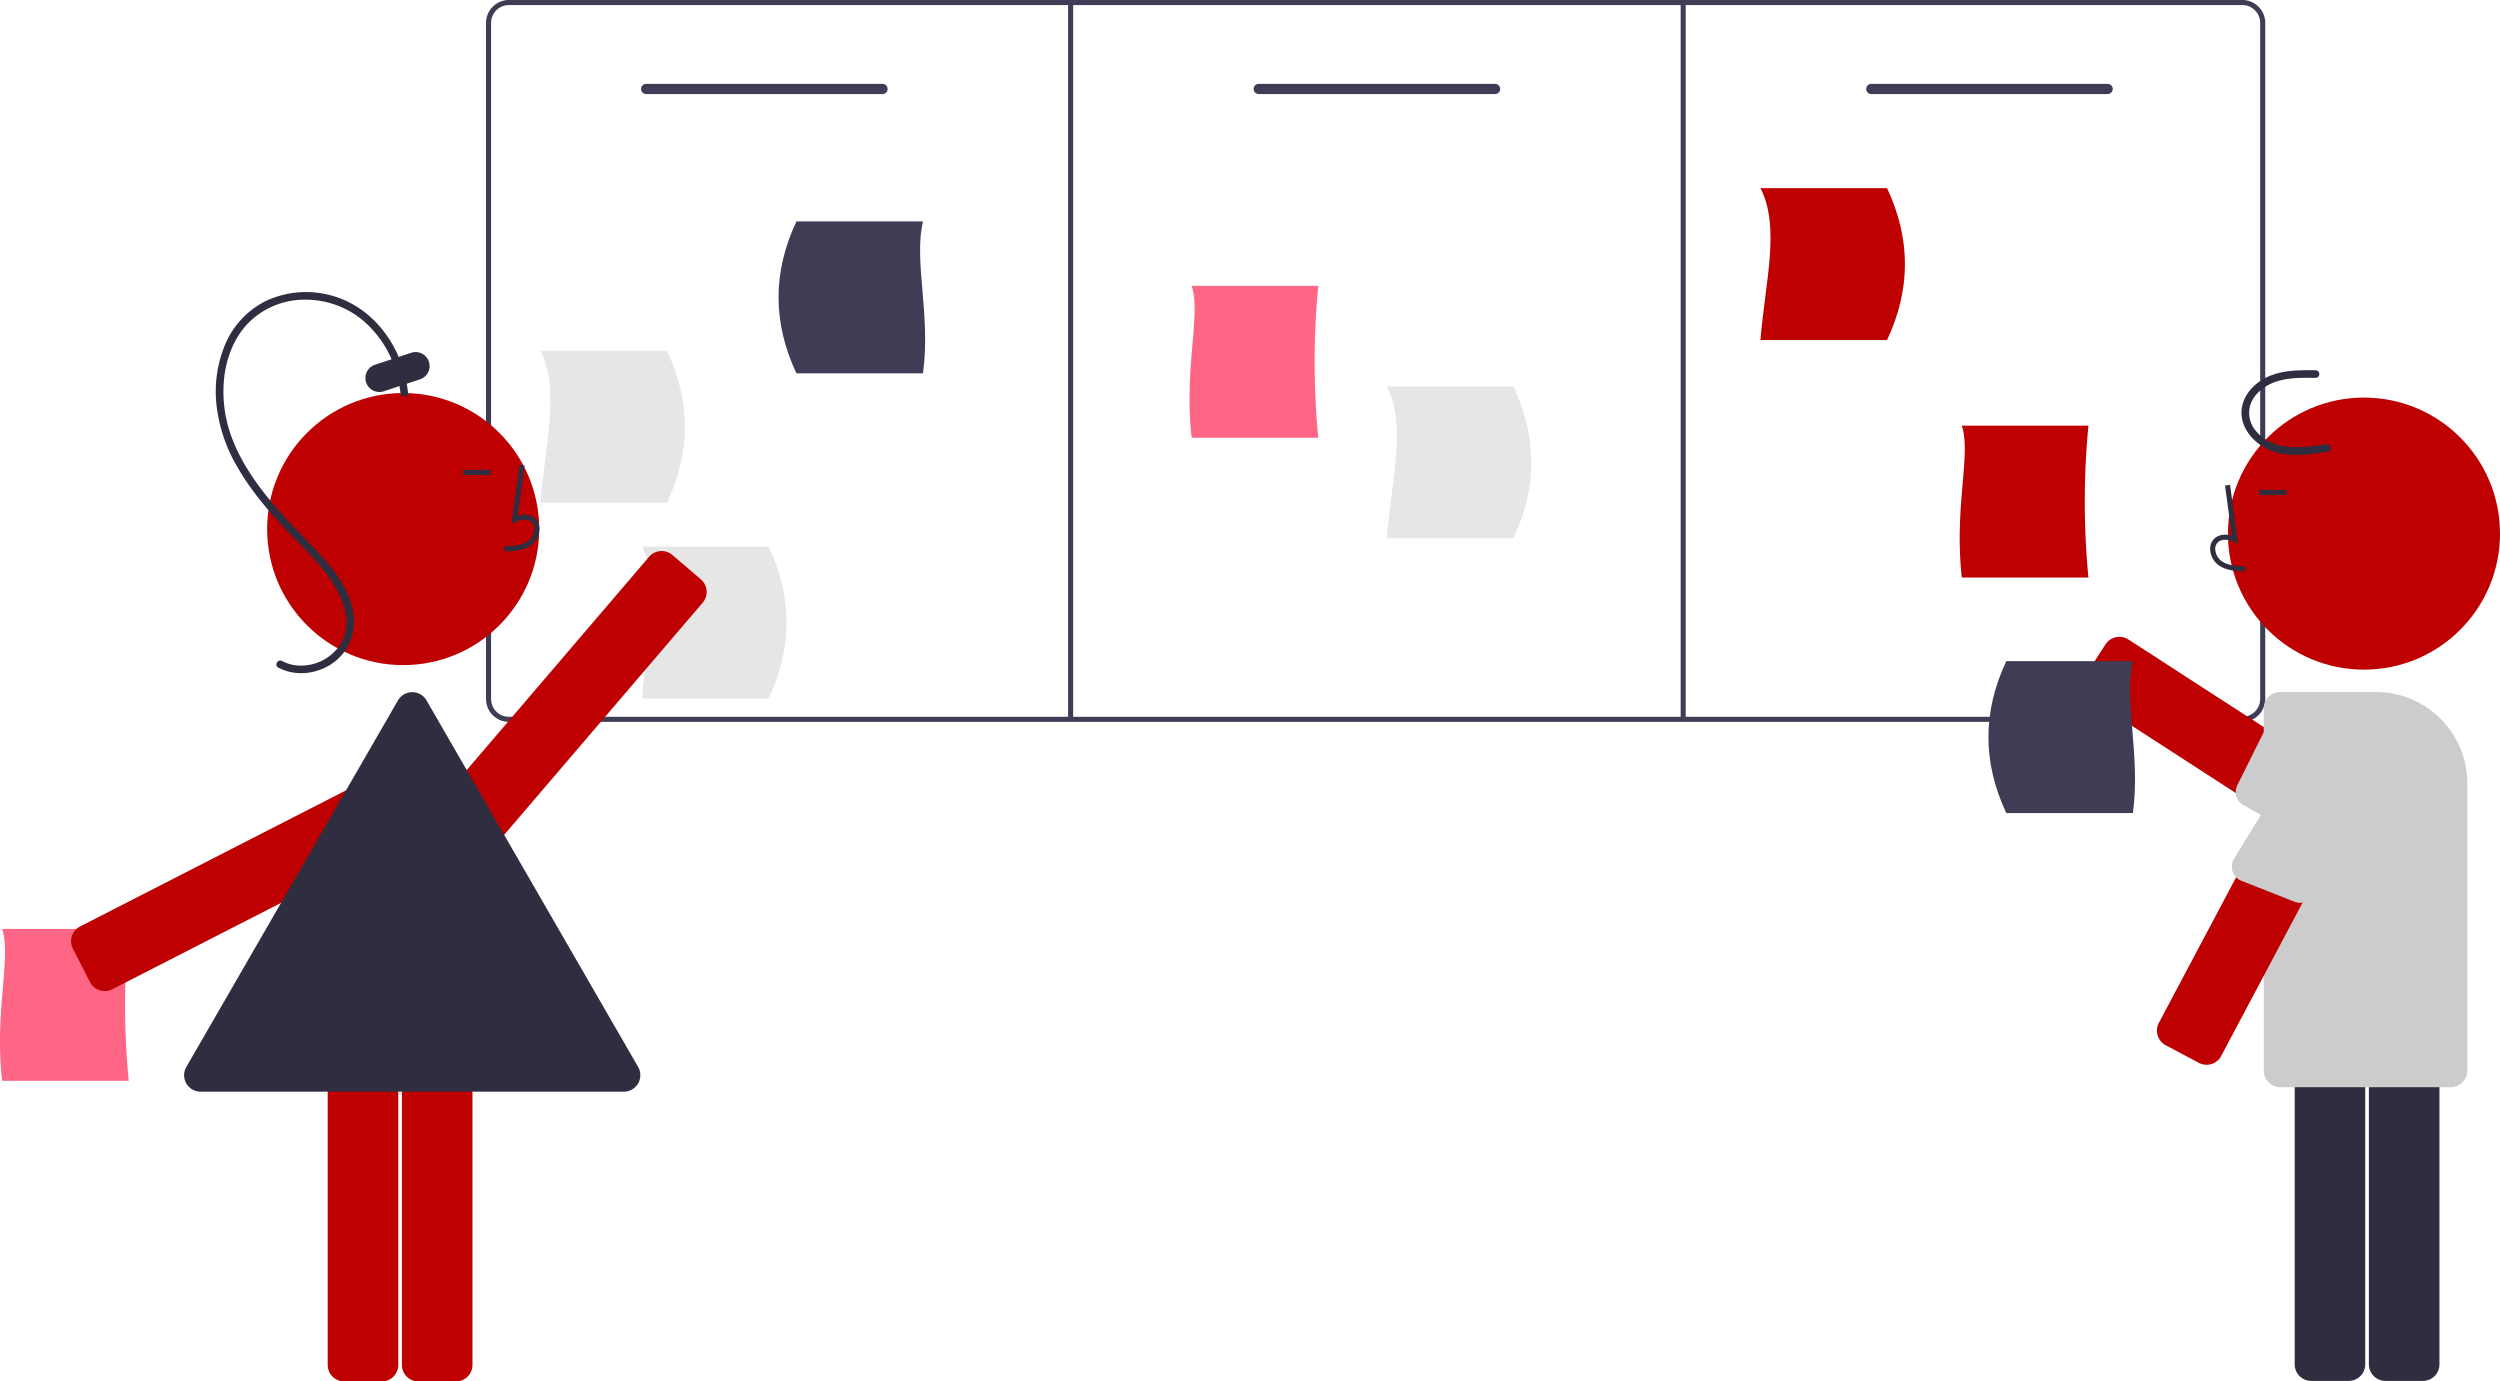 <svg id="a106f61a-8b5c-423e-9ac4-5cfa2a99d346" data-name="Layer 1" xmlns="http://www.w3.org/2000/svg" width="983.566" height="543.498" viewBox="0 0 983.566 543.498"><path d="M990.425,462.251h-682a9.01,9.01,0,0,1-9-9v-266a9.01,9.01,0,0,1,9-9h682a9.01,9.01,0,0,1,9,9v266A9.01,9.01,0,0,1,990.425,462.251Zm-682-282a7.008,7.008,0,0,0-7,7v266a7.008,7.008,0,0,0,7,7h682a7.008,7.008,0,0,0,7-7v-266a7.008,7.008,0,0,0-7-7Z" transform="translate(-108.217 -178.251)" fill="#3f3d56"/><path d="M626.861,350.476H577.053c-3.115-27.707,3.758-48.359,0-59.769h49.808A311.81,311.81,0,0,0,626.861,350.476Z" transform="translate(-108.217 -178.251)" fill="#ff6584"/><path d="M158.861,603.476H109.053c-3.115-27.707,3.758-48.359,0-59.769h49.808A311.81,311.81,0,0,0,158.861,603.476Z" transform="translate(-108.217 -178.251)" fill="#ff6584"/><path d="M929.861,405.476H880.053c-3.115-27.707,3.758-48.359,0-59.769h49.808A311.81,311.81,0,0,0,929.861,405.476Z" transform="translate(-108.217 -178.251)" fill="#bf0000"/><path d="M370.634,376.04h-49.808c1.868-22.982,7.889-44.442,0-59.769h49.808Q384.701,346.155,370.634,376.04Z" transform="translate(-108.217 -178.251)" fill="#e6e6e6"/><path d="M410.634,453.04h-49.808c1.868-22.982,7.889-44.442,0-59.769h49.808Q424.701,423.155,410.634,453.04Z" transform="translate(-108.217 -178.251)" fill="#e6e6e6"/><path d="M850.634,312.04h-49.808c1.868-22.982,7.889-44.442,0-59.769h49.808Q864.701,282.155,850.634,312.04Z" transform="translate(-108.217 -178.251)" fill="#bf0000"/><path d="M703.634,390.04h-49.808c1.868-22.982,7.889-44.442,0-59.769h49.808Q717.701,360.155,703.634,390.04Z" transform="translate(-108.217 -178.251)" fill="#e6e6e6"/><path d="M421.549,325.125h49.808c3.115-22.986-3.758-44.445,0-59.769H421.549Q407.482,295.241,421.549,325.125Z" transform="translate(-108.217 -178.251)" fill="#3f3d56"/><path d="M455.425,215.251h-93a2,2,0,0,1,0-4h93a2,2,0,0,1,0,4Z" transform="translate(-108.217 -178.251)" fill="#3f3d56"/><path d="M696.425,215.251h-93a2,2,0,0,1,0-4h93a2,2,0,0,1,0,4Z" transform="translate(-108.217 -178.251)" fill="#3f3d56"/><path d="M937.425,215.251h-93a2,2,0,1,1,0-4h93a2,2,0,0,1,0,4Z" transform="translate(-108.217 -178.251)" fill="#3f3d56"/><rect x="420.208" y="1" width="2" height="282" fill="#3f3d56"/><rect x="661.208" y="1" width="2" height="282" fill="#3f3d56"/><circle cx="158.619" cy="208.152" r="53.519" fill="#bf0000"/><path d="M258.404,721.749H243.645a6.508,6.508,0,0,1-6.5-6.5V592.235a6.508,6.508,0,0,1,6.5-6.5h14.759a6.508,6.508,0,0,1,6.5,6.5V715.249A6.508,6.508,0,0,1,258.404,721.749Z" transform="translate(-108.217 -178.251)" fill="#bf0000"/><path d="M287.596,721.749H272.836a6.508,6.508,0,0,1-6.5-6.5V592.235a6.508,6.508,0,0,1,6.5-6.5h14.76a6.508,6.508,0,0,1,6.5,6.5V715.249A6.508,6.508,0,0,1,287.596,721.749Z" transform="translate(-108.217 -178.251)" fill="#bf0000"/><path d="M149.42,568.175a6.528,6.528,0,0,1-2.004-.317,6.456,6.456,0,0,1-3.789-3.225l-6.725-13.139a6.499,6.499,0,0,1,2.825-8.747l109.503-56.048a6.5,6.5,0,0,1,8.748,2.825l6.725,13.139a6.5,6.5,0,0,1-2.824,8.747L152.375,567.458A6.48,6.48,0,0,1,149.42,568.175Z" transform="translate(-108.217 -178.251)" fill="#bf0000"/><path d="M299.782,511.121a6.448,6.448,0,0,1-4.215-1.561l-11.217-9.592a6.509,6.509,0,0,1-.716-9.165l79.949-93.492a6.506,6.506,0,0,1,9.164-.715h0l11.217,9.593a6.499,6.499,0,0,1,.715,9.164L304.732,508.846a6.461,6.461,0,0,1-4.434,2.256C300.125,511.115,299.953,511.121,299.782,511.121Z" transform="translate(-108.217 -178.251)" fill="#bf0000"/><path d="M268.754,332.877c-1.742-17.359-13.15-33.959-30.567-38.477A37.3,37.3,0,0,0,212.713,296.711,33.729,33.729,0,0,0,196.757,313.882a47.98,47.98,0,0,0-3.402,23.311,61.339,61.339,0,0,0,8.117,24.556c4.724,8.329,10.867,15.774,17.315,22.815,6.57,7.173,14.002,13.773,19.53,21.827,4.903,7.142,8.845,16.843,4.014,25.063a18.511,18.511,0,0,1-18.183,8.494,15.414,15.414,0,0,1-4.947-1.642c-1.703-.909-3.22,1.68-1.514,2.59,6.47,3.454,14.515,2.672,20.627-1.213,7.045-4.477,10.19-12.379,8.87-20.548-1.506-9.313-8-17.31-14.235-24.013-6.513-7.003-13.335-13.689-19.368-21.128-5.959-7.348-11.28-15.459-14.47-24.418a51.06,51.06,0,0,1-2.61-23.387c.95-7.537,3.881-15.006,9.139-20.582a31.115,31.115,0,0,1,22.385-9.446,35.198,35.198,0,0,1,23.59,8.673,42.746,42.746,0,0,1,13.028,21.719,44.018,44.018,0,0,1,1.11,6.324c.191,1.903,3.193,1.923,3,0Z" transform="translate(-108.217 -178.251)" fill="#2f2e41"/><path d="M257.478,332.469a5.501,5.501,0,0,1-1.718-10.725l14.244-4.703a5.499,5.499,0,1,1,3.449,10.444L259.209,332.188A5.505,5.505,0,0,1,257.478,332.469Z" transform="translate(-108.217 -178.251)" fill="#2f2e41"/><path d="M353.642,607.751H187.161a6.486,6.486,0,0,1-5.629-9.75l83.241-144.177a6.627,6.627,0,0,1,1.045-1.367l.016-.016.007-.007a6.386,6.386,0,0,1,3.339-1.748c.084-.016.168-.03.253-.042a6.614,6.614,0,0,1,.968-.07h0a6.433,6.433,0,0,1,5.629,3.25L359.271,598.001a6.5,6.5,0,0,1-5.629,9.75Z" transform="translate(-108.217 -178.251)" fill="#2f2e41"/><path d="M306.662,395.196l-.056-2c3.721-.104,7.001-.337,9.466-2.138a6.148,6.148,0,0,0,2.381-4.528,3.514,3.514,0,0,0-1.153-2.895c-1.636-1.383-4.269-.936-6.188-.055l-1.655.759,3.173-23.19,1.981.271-2.699,19.727c2.608-.767,5.023-.438,6.678.961A5.471,5.471,0,0,1,320.452,386.6a8.133,8.133,0,0,1-3.2,6.073C314.085,394.988,309.97,395.103,306.662,395.196Z" transform="translate(-108.217 -178.251)" fill="#2f2e41"/><rect x="182.195" y="184.87" width="10.771" height="2" fill="#2f2e41"/><path d="M1033.761,519.982,930.492,453.139a6.499,6.499,0,0,1-1.925-8.988l8.02-12.391a6.508,6.508,0,0,1,8.988-1.926l103.27,66.843a6.509,6.509,0,0,1,1.925,8.989l-8.02,12.391a6.506,6.506,0,0,1-8.989,1.925Z" transform="translate(-108.217 -178.251)" fill="#bf0000"/><path d="M1034.064,519.154,990.894,495.049a6,6,0,0,1-2.446-7.912L998.449,467.045a6,6,0,0,1,9.036-2.077l41.126,31.721a6.011,6.011,0,0,1,1.78,8.295l-8.022,12.393A6.011,6.011,0,0,1,1034.064,519.154Z" transform="translate(-108.217 -178.251)" fill="#ccc"/><circle cx="930.047" cy="209.937" r="53.519" fill="#bf0000"/><path d="M1040.196,715.034V592.019a6.508,6.508,0,0,1,6.5-6.5h14.76a6.508,6.508,0,0,1,6.5,6.5V715.034a6.508,6.508,0,0,1-6.5,6.5h-14.76A6.508,6.508,0,0,1,1040.196,715.034Z" transform="translate(-108.217 -178.251)" fill="#2f2e41"/><path d="M1011.004,715.034V592.019a6.508,6.508,0,0,1,6.5-6.5h14.76a6.508,6.508,0,0,1,6.5,6.5V715.034a6.508,6.508,0,0,1-6.5,6.5h-14.76A6.508,6.508,0,0,1,1011.004,715.034Z" transform="translate(-108.217 -178.251)" fill="#2f2e41"/><path d="M998.841,599.481V457.005a6.508,6.508,0,0,1,6.5-6.5h37.686a35.918,35.918,0,0,1,35.877,35.877V599.481a6.508,6.508,0,0,1-6.5,6.5h-67.062A6.508,6.508,0,0,1,998.841,599.481Z" transform="translate(-108.217 -178.251)" fill="#ccc"/><path d="M991.549,403.057l.056-2c-3.721-.104-7.001-.337-9.466-2.138A6.148,6.148,0,0,1,979.757,394.391a3.514,3.514,0,0,1,1.153-2.895c1.636-1.383,4.269-.936,6.188-.055l1.655.759-3.173-23.19-1.981.271,2.699,19.727c-2.608-.767-5.023-.438-6.678.961a5.471,5.471,0,0,0-1.86,4.492,8.133,8.133,0,0,0,3.2,6.073C984.126,402.849,988.241,402.964,991.549,403.057Z" transform="translate(-108.217 -178.251)" fill="#2f2e41"/><rect x="888.81" y="192.732" width="10.771" height="2" fill="#2f2e41"/><path d="M973.302,596.395l-13.038-6.919a6.509,6.509,0,0,1-2.695-8.789l57.665-108.661a6.509,6.509,0,0,1,8.789-2.694l13.037,6.919a6.508,6.508,0,0,1,2.695,8.788L982.091,593.7a6.49,6.49,0,0,1-8.789,2.695Z" transform="translate(-108.217 -178.251)" fill="#bf0000"/><path d="M1043.905,484.808l-25.283,45.092a6,6,0,0,1-7.671,3.121l-20.882-8.226a6,6,0,0,1-2.851-8.822l28.047-45.714a6.011,6.011,0,0,1,8.11-2.49l18.04,8.92A6.011,6.011,0,0,1,1043.905,484.808Z" transform="translate(-108.217 -178.251)" fill="#ccc"/><path d="M1023.316,353.046c-9.176,1.434-20.282,2.903-27.182-4.821a10.89,10.89,0,0,1-2.499-10.914c1.331-3.794,4.762-6.685,8.361-8.255,5.382-2.348,11.511-2.203,17.261-2.138a1.501,1.501,0,0,0,0-3c-5.869-.066-12.01-.122-17.567,2.042-4.373,1.704-8.423,4.862-10.403,9.209-4.34,9.53,3.675,18.836,12.733,21.156,6.609,1.693,13.471.649,20.093-.386,1.902-.297,1.094-3.189-.798-2.893Z" transform="translate(-108.217 -178.251)" fill="#2f2e41"/><path d="M897.549,498.125h49.808c3.115-22.986-3.758-44.445,0-59.769H897.549Q883.482,468.241,897.549,498.125Z" transform="translate(-108.217 -178.251)" fill="#3f3d56"/></svg>